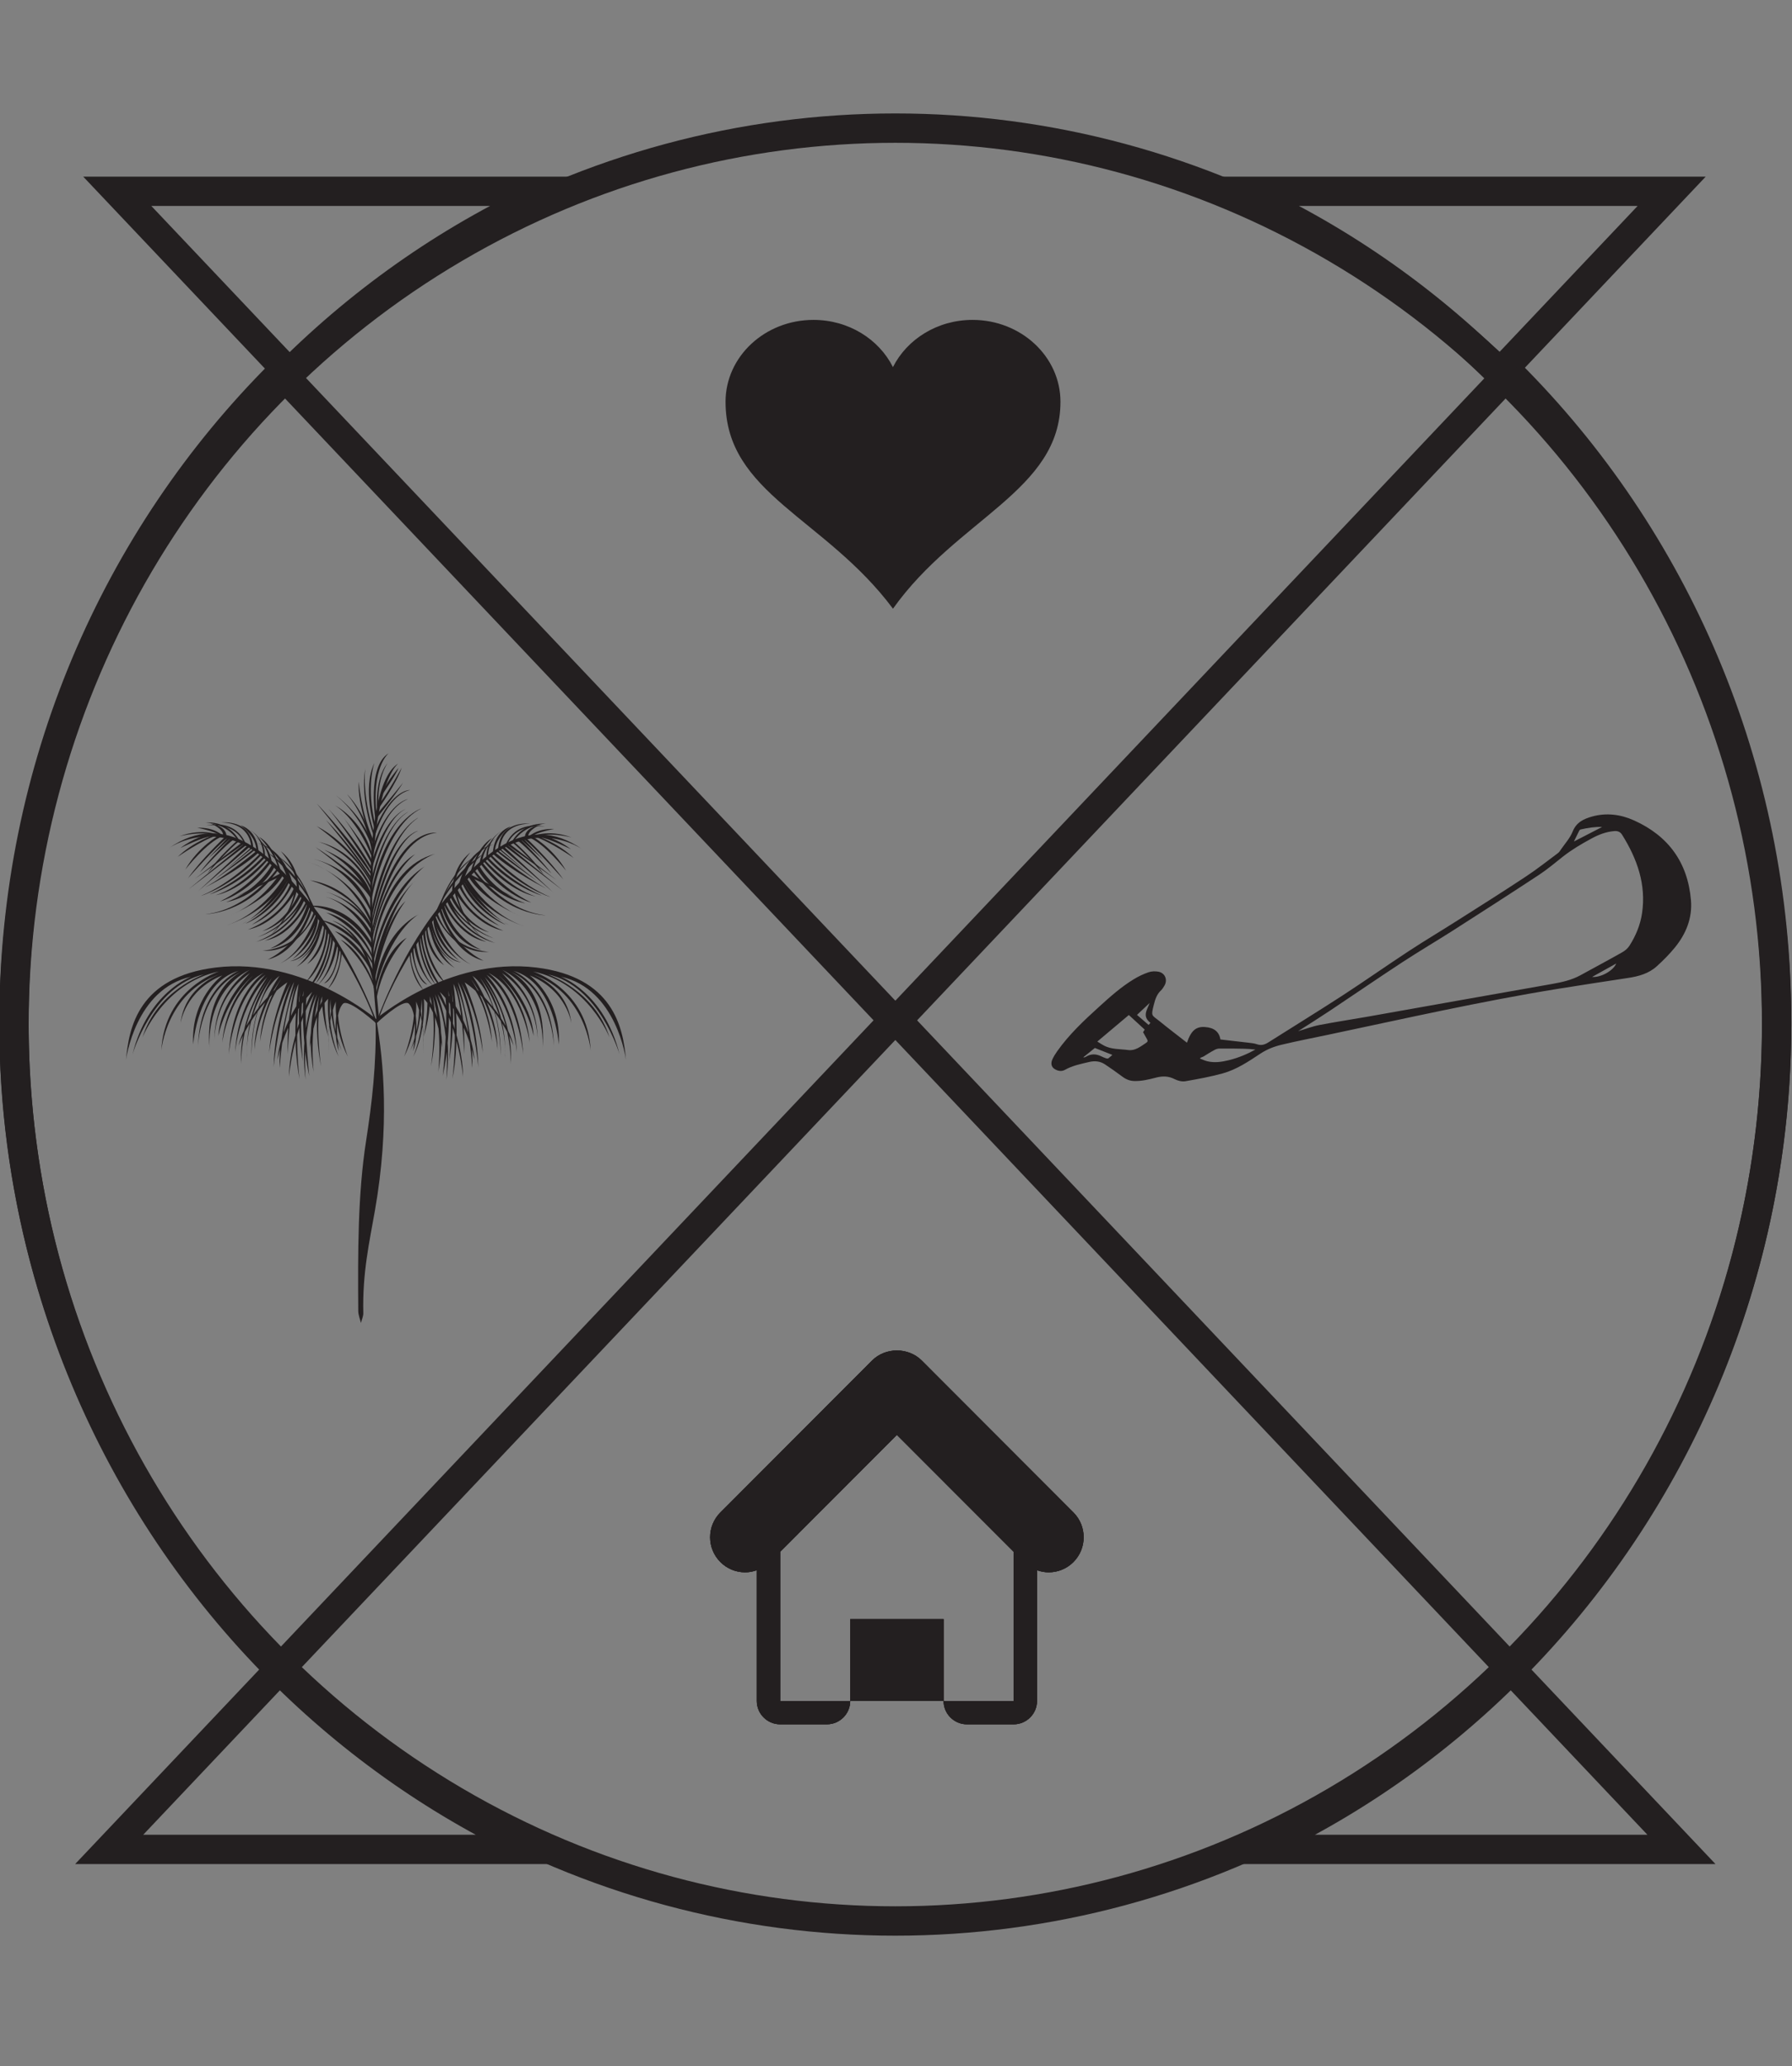 <?xml version="1.0" encoding="iso-8859-1"?>
<!-- Generator: Adobe Illustrator 16.0.0, SVG Export Plug-In . SVG Version: 6.00 Build 0)  -->
<!DOCTYPE svg PUBLIC "-//W3C//DTD SVG 1.0//EN" "http://www.w3.org/TR/2001/REC-SVG-20010904/DTD/svg10.dtd">
<svg version="1.0" id="Layer_1" xmlns="http://www.w3.org/2000/svg" xmlns:xlink="http://www.w3.org/1999/xlink" x="0px" y="0px"
	 width="63.105px" height="72.73px" viewBox="0 0 63.105 72.73" style="enable-background:new 0 0 63.105 72.73;"
	 xml:space="preserve">
<rect x="0" y="0" width="63.105" height="72.73" fill="#808080" stroke="none"/>
<style type="text/css">
<![CDATA[
	.st0{fill:none;stroke:#231F20;stroke-width:1.032;stroke-miterlimit:10;}
	.st1{fill:#231F20;}
	.st2{clip-path:url(#SVGID_2_);fill:#231F20;}
	.st3{clip-path:url(#SVGID_2_);fill:#231F20;stroke:#FFFFFF;stroke-width:0.047;stroke-miterlimit:10;}
	.st4{fill:none;stroke:#231F20;stroke-width:1.034;stroke-miterlimit:10;}
]]>
</style>
<g>
	<g>
		<defs>
			<path id="SVGID_1_" d="M29.94,56.991v2.883h3.289v-2.883 M30.713,47.887l-5.345,5.351c-0.482,0.481-0.482,1.263,0,1.745
				c0.231,0.233,0.543,0.362,0.872,0.362c0.144,0,0.279-0.028,0.41-0.074v4.603c0,0.452,0.37,0.821,0.824,0.821h1.644
				c0.453,0,0.822-0.369,0.822-0.821h-2.466v-5.252l4.11-4.114l4.112,4.114v5.252h-2.468c0,0.452,0.369,0.821,0.822,0.821h1.646
				c0.452,0,0.822-0.369,0.822-0.821v-4.603c0.129,0.046,0.268,0.074,0.41,0.074c0.33,0,0.641-0.129,0.873-0.362
				c0.48-0.482,0.48-1.264,0-1.745l-5.345-5.351c-0.233-0.232-0.555-0.351-0.873-0.351C31.266,47.537,30.946,47.655,30.713,47.887"
				/>
		</defs>
		<use xlink:href="#SVGID_1_"  style="overflow:visible;fill:#231F20;"/>
		<clipPath id="SVGID_2_">
			<use xlink:href="#SVGID_1_"  style="overflow:visible;"/>
		</clipPath>
		<path class="st2" d="M19.285,36.394c-6.785,0-12.293,5.116-12.293,11.421c0,12.827,13.925,16.19,23.414,28.87
			c8.972-12.602,23.416-16.451,23.416-28.87c0-6.305-5.508-11.421-12.293-11.421c-4.922,0-9.158,2.7-11.123,6.584
			C28.444,39.094,24.207,36.394,19.285,36.394"/>
		<path class="st3" d="M19.285,36.394c-6.785,0-12.293,5.116-12.293,11.421c0,12.827,13.925,16.19,23.414,28.87
			c8.972-12.602,23.416-16.451,23.416-28.87c0-6.305-5.508-11.421-12.293-11.421c-4.922,0-9.158,2.7-11.123,6.584
			C28.444,39.094,24.207,36.394,19.285,36.394z"/>
	</g>
	<path class="st1" d="M13.227,35.904c0.006-0.021,0.027-0.014,0.028,0c0.254,1.45,0.469,3.729-0.051,6.701
		c-0.197,1.127-0.444,2.192-0.41,3.617c0.003,0.106-0.055,0.229-0.084,0.346c-0.033-0.141-0.093-0.28-0.094-0.423
		c-0.016-2.049-0.017-4.108,0.275-5.983C13.101,38.815,13.26,37.458,13.227,35.904"/>
	<path class="st1" d="M13.267,35.966c0,0-0.815-2.256-2.224-4.037c-1.438-1.819-3.076-3.479-5.104-2.068
		c0,0,1.775-1.279,3.677,0.646c2.698,2.734,3.596,5.408,3.613,5.529L13.267,35.966z"/>
	<polygon class="st1" points="8.602,29.699 6.641,31.302 8.668,29.751 	"/>
	<polygon class="st1" points="8.777,29.82 6.988,31.36 8.689,29.783 	"/>
	<polygon class="st1" points="8.499,29.673 6.863,30.935 8.602,29.699 	"/>
	<path class="st1" d="M7.927,29.456c0,0-0.853,0.802-1.306,1.458c0,0,0.982-1.115,1.385-1.413L7.927,29.456z"/>
	<path class="st1" d="M7.725,29.394c0,0-0.73,0.395-1.201,1.215c0,0,0.765-0.979,1.335-1.184L7.725,29.394z"/>
	<path class="st1" d="M8.134,29.494c0,0-0.824,0.821-1.094,1.216c0,0,0.956-1.032,1.203-1.164L8.134,29.494z"/>
	<path class="st1" d="M8.366,29.576c0,0-0.689,0.598-1.055,1.162c0,0,0.812-0.926,1.124-1.133L8.366,29.576z"/>
	<path class="st1" d="M7.521,29.395c0,0-0.714,0.233-1.263,0.765c0,0,0.825-0.578,1.39-0.76L7.521,29.395z"/>
	<path class="st1" d="M7.255,29.394c0,0-0.447,0.107-0.9,0.455c0,0,0.793-0.393,1.107-0.418L7.255,29.394z"/>
	<path class="st1" d="M7.976,29.429c0,0,0.024-0.34-0.566-0.446c0,0,0.473,0.179,0.449,0.442L7.976,29.429z"/>
	<path class="st1" d="M7.764,29.416c0,0-0.581-0.297-1.436,0.018c0,0,0.851-0.226,1.388,0.01L7.764,29.416z"/>
	<path class="st1" d="M7.858,29.425c0,0-0.278-0.311-0.912-0.287c0,0,0.6,0.107,0.817,0.277L7.858,29.425z"/>
	<path class="st1" d="M8.436,29.605c0,0-0.307-0.701-1.202-0.652c0,0,0.734,0.014,1.133,0.623L8.436,29.605z"/>
	<path class="st1" d="M8.668,29.751c0,0-0.238-0.928-1.42-0.693c0,0,1.013-0.174,1.354,0.641L8.668,29.751z"/>
	<path class="st1" d="M7.799,28.951c0,0,1.081-0.133,1.122,0.94l-0.075-0.057C8.846,29.834,8.873,28.984,7.799,28.951"/>
	<path class="st1" d="M9.104,30.013c0,0,0.011-0.753-0.637-0.964c0,0,0.566,0.37,0.561,0.907L9.104,30.013z"/>
	<path class="st1" d="M8.921,29.891l-1.357,1.062c0,0,1.164-0.803,1.407-1.037L8.921,29.891z"/>
	<path class="st1" d="M9.027,29.957c0,0-0.984,0.819-1.812,1.283c0,0,1.179-0.581,1.888-1.227L9.027,29.957z"/>
	<path class="st1" d="M9.162,30.041c0,0-0.99,1.049-2.093,1.496c0,0,1.091-0.322,2.139-1.447L9.162,30.041z"/>
	<path class="st1" d="M9.274,30.132c0,0-0.679,0.792-1.896,1.352c0,0,1.056-0.305,1.952-1.3L9.274,30.132z"/>
	<path class="st1" d="M9.388,30.224c0,0-0.911,1.018-1.791,1.287c0,0,0.887-0.127,1.824-1.229L9.388,30.224z"/>
	<path class="st1" d="M9.482,30.298c0,0-0.646,0.904-1.73,1.43c0,0,0.925-0.221,1.754-1.322L9.482,30.298z"/>
	<path class="st1" d="M9.274,30.132c0,0,0.026-0.582-0.453-0.905c0,0,0.547,0.302,0.509,0.957L9.274,30.132z"/>
	<path class="st1" d="M9.482,30.298c0,0-0.072-0.709-0.676-0.922c0,0,0.688,0.221,0.768,1.009L9.482,30.298z"/>
	<path class="st1" d="M9.895,30.693c0,0-0.188-0.891-0.771-1.237c0,0,0.585,0.578,0.677,1.164L9.895,30.693z"/>
	<path class="st1" d="M10.133,30.983c0,0-0.251-1.086-1.048-1.294c0,0,0.899,0.105,1.225,1.451L10.133,30.983z"/>
	<path class="st1" d="M10.535,31.376c0,0,0.043-0.873-0.645-1.413c0,0,0.596,0.646,0.56,1.354L10.535,31.376z"/>
	<path class="st1" d="M9.576,30.436c0,0-0.451,0.887-1.613,1.319c0,0,1.115-0.161,1.707-1.244L9.576,30.436z"/>
	<path class="st1" d="M9.755,30.57c0,0-1.017,1.453-2.518,1.609c0,0,1.476-0.01,2.562-1.56L9.755,30.57z"/>
	<path class="st1" d="M9.895,30.693c0,0-0.631,1.062-1.787,1.52c0,0,1.352-0.525,1.853-1.4L9.895,30.693z"/>
	<path class="st1" d="M10.028,30.855c0,0-0.729,1.268-2.022,1.705c0,0,1.439-0.428,2.072-1.629L10.028,30.855z"/>
	<path class="st1" d="M10.133,30.983c0,0-0.441,0.967-1.489,1.529c0,0,1.013-0.366,1.529-1.444L10.133,30.983z"/>
	<path class="st1" d="M10.31,31.14c0,0-0.436,0.982-1.448,1.412c0,0,1.101-0.626,1.376-1.492L10.31,31.14z"/>
	<path class="st1" d="M10.078,30.931c0,0-0.791,1.252-1.565,1.6c0,0,1.128-0.543,1.62-1.548L10.078,30.931z"/>
	<polygon class="st1" points="9.863,30.75 8.326,31.564 9.96,30.812 	"/>
	<path class="st1" d="M10.45,31.316c0,0-0.618,1.18-1.726,1.408c0,0,1.181-0.402,1.646-1.504L10.45,31.316z"/>
	<path class="st1" d="M10.526,31.437c0,0-0.365,0.947-1.286,1.336c0,0,0.782-0.141,1.354-1.229L10.526,31.437z"/>
	<path class="st1" d="M10.686,31.63c0,0-0.431,0.957-1.633,1.365c0,0,1.128-0.414,1.574-1.404L10.686,31.63z"/>
	<path class="st1" d="M10.828,31.793c0,0-0.492,1.134-1.507,1.319c0,0,0.97-0.299,1.452-1.371L10.828,31.793z"/>
	<path class="st1" d="M10.901,31.926c0,0-0.35,1.233-1.393,1.462c0,0,0.98-0.359,1.319-1.595L10.901,31.926z"/>
	<path class="st1" d="M10.993,32.013c0,0-0.449,1.502-1.572,1.764c0,0,1.114-0.455,1.519-1.879L10.993,32.013z"/>
	<path class="st1" d="M11.105,32.168c0,0-0.557,1.387-1.866,1.296c0,0,1.396-0.041,1.82-1.396L11.105,32.168z"/>
	<path class="st1" d="M11.199,32.307c0,0,0.015,0.848-0.912,1.466c0,0,0.777-0.615,0.88-1.589L11.199,32.307z"/>
	<path class="st1" d="M11.339,32.43c-0.005-0.039,0.01,1.065-0.904,1.609c0,0,0.724-0.488,0.869-1.721L11.339,32.43z"/>
	<path class="st1" d="M11.456,32.614c0,0,0.021,0.875-0.643,1.327c0,0,0.604-0.594,0.597-1.429L11.456,32.614z"/>
	<path class="st1" d="M10.719,31.677c0,0-0.427,1.123-1.704,1.476c0,0,1.303-0.435,1.612-1.562L10.719,31.677z"/>
	<path class="st1" d="M11.557,32.843c0,0-0.103,1.152-0.786,1.726c0,0,0.724-0.858,0.712-1.858L11.557,32.843z"/>
	<path class="st1" d="M11.661,32.919c0,0-0.163,1.33-0.785,1.842c0,0,0.648-0.854,0.724-1.92L11.661,32.919z"/>
	<path class="st1" d="M11.732,33.064c0,0-0.091,0.965-0.621,1.564c0,0,0.581-0.895,0.55-1.709L11.732,33.064z"/>
	<path class="st1" d="M11.803,33.146c0,0-0.106,1.062-0.649,1.556c0,0,0.547-0.392,0.726-1.435L11.803,33.146z"/>
	<path class="st1" d="M11.009,31.927c0,0-0.31-1.189-1.203-1.78c0,0,0.886,0.69,1.134,1.751L11.009,31.927z"/>
	<path class="st1" d="M11.136,32.125c0,0-0.455-1.34-1.692-2.105c0,0,1.285,1.046,1.616,2.049L11.136,32.125z"/>
	<polygon class="st1" points="8.846,29.834 7.94,30.624 8.896,29.847 	"/>
	<polygon class="st1" points="8.006,29.5 7.339,30.208 8.134,29.494 	"/>
	<path class="st1" d="M11.119,32.219c0,0-0.4,1.247-1.239,1.687c0,0,0.865-0.352,1.319-1.599L11.119,32.219z"/>
	<path class="st1" d="M11.375,32.524c0,0-0.217,0.96-0.925,1.333c0,0,0.658-0.339,0.889-1.427L11.375,32.524z"/>
	<path class="st1" d="M11.902,33.327c0,0,0.002,0.905-0.489,1.286c0,0,0.363-0.026,0.556-1.197L11.902,33.327z"/>
	<path class="st1" d="M12.038,33.539c0,0-0.038,0.833-0.495,1.269c0,0,0.485-0.644,0.451-1.36L12.038,33.539z"/>
	<path class="st1" d="M11.245,32.402c0,0-0.236,1.252-1.023,1.428c0,0,0.724,0.014,1.087-1.367L11.245,32.402z"/>
	<path class="st1" d="M10.452,31.347c0,0-0.206,0.989-0.936,1.572c0,0,0.72-0.621,0.876-1.658L10.452,31.347z"/>
	<path class="st1" d="M13.253,35.841c0,0-0.841-7.967,0.774-8.969c0,0-1.489,1.047-0.678,8.983
		C13.35,35.856,13.285,36.123,13.253,35.841"/>
	<path class="st1" d="M13.075,30.792c0,0-0.795-1.155-1.924-2.515c0,0,1.457,1.539,1.933,2.456L13.075,30.792z"/>
	<path class="st1" d="M13.065,30.863c0,0-0.713-1.135-1.583-1.994c0,0,1.292,1.531,1.586,2.135L13.065,30.863z"/>
	<path class="st1" d="M13.083,30.65c0,0-0.828-1.366-1.519-2.182c0,0,0.879,0.93,1.535,2.076L13.083,30.65z"/>
	<path class="st1" d="M13.068,31.003c0,0-0.669-1.275-1.924-1.926c0,0,1.339,0.895,1.915,2.007L13.068,31.003z"/>
	<path class="st1" d="M13.072,31.225c0,0-0.492-1.278-1.87-1.597c0,0,1.24,0.309,1.861,1.715L13.072,31.225z"/>
	<path class="st1" d="M13.099,30.427c0,0-0.649-1.242-1.14-1.816c0,0,0.932,1.139,1.146,1.698L13.099,30.427z"/>
	<path class="st1" d="M13.104,30.192c0,0-0.463-1.292-1.295-1.835c0,0,0.968,0.48,1.313,1.766L13.104,30.192z"/>
	<path class="st1" d="M13.118,29.875c0,0-0.362-1.131-1.267-1.861c0,0,0.923,0.659,1.294,1.755L13.118,29.875z"/>
	<path class="st1" d="M13.101,30.051c0,0-0.107-1.16-0.878-2.093c0,0,0.729,0.699,0.904,1.88L13.101,30.051z"/>
	<path class="st1" d="M13.105,29.664c0,0-0.544-1.35-0.468-2.15c0,0,0.055,1.009,0.505,2.043L13.105,29.664z"/>
	<path class="st1" d="M13.159,29.416c0,0-0.492-1.292-0.294-2.365c0,0-0.134,0.872,0.3,2.235L13.159,29.416z"/>
	<path class="st1" d="M13.184,29.144c0,0-0.436-1.398,0-2.289c0,0-0.308,0.841,0.038,2.194L13.184,29.144z"/>
	<path class="st1" d="M13.23,28.92c0,0-0.328-1.93,0.459-2.407c0,0-0.64,0.498-0.414,2.275L13.23,28.92z"/>
	<path class="st1" d="M13.28,28.532c0,0-0.105-1.113,0.374-1.677c0,0-0.394,0.503-0.324,1.64L13.28,28.532z"/>
	<path class="st1" d="M11.422,29.914c0,0,1.372,0.52,1.666,1.628l-0.008,0.142C13.08,31.683,12.739,30.635,11.422,29.914"/>
	<path class="st1" d="M11.107,29.818c0,0,1.725,1.074,1.98,1.724l-0.008,0.142C13.08,31.683,12.914,31.148,11.107,29.818"/>
	<path class="st1" d="M13.095,32.587c0,0-0.616-1.712-2.233-2.248c0,0,1.637,0.513,2.23,2.072L13.095,32.587z"/>
	<path class="st1" d="M13.066,32.107c0,0-0.722-1.568-2.02-1.865c0,0,1.455,0.258,2.008,1.713L13.066,32.107z"/>
	<path class="st1" d="M13.095,32.587c0,0-0.66-1.369-2.183-1.603c0,0,1.713,0.452,2.166,1.755L13.095,32.587z"/>
	<path class="st1" d="M13.114,33.127c0,0-0.619-1.265-1.645-1.558c0,0,1.054,0.221,1.641,1.346L13.114,33.127z"/>
	<path class="st1" d="M13.037,32.671c0,0-0.476-0.928-1.549-1.277c0,0,1.15,0.301,1.577,1.219L13.037,32.671z"/>
	<path class="st1" d="M13.141,33.502c0,0-0.612-1.44-2.272-1.612c0,0,1.368-0.221,2.258,1.379L13.141,33.502z"/>
	<path class="st1" d="M13.134,33.678c0,0-0.464-1.28-1.653-1.557c0,0,1.234,0.534,1.675,1.731L13.134,33.678z"/>
	<path class="st1" d="M13.11,32.916c0,0,0.628-3.444,2.271-3.602c0,0-1.493-0.269-2.274,3.367L13.11,32.916z"/>
	<path class="st1" d="M13.095,32.587c0,0,0.607-2.951,1.629-3.34c0,0-1.007,0.143-1.632,3.164L13.095,32.587z"/>
	<path class="st1" d="M13.11,32.916c0,0,0.441-2.277,1.521-2.855c0,0-0.999,0.672-1.509,2.96L13.11,32.916z"/>
	<path class="st1" d="M13.118,33.349c0,0,0.314-2.813,2.207-3.293c0,0-1.716,0.488-2.185,3.446L13.118,33.349z"/>
	<path class="st1" d="M13.091,32.33c0,0,0.511-2.832,1.645-3.551c0,0-1.1,0.472-1.669,3.328L13.091,32.33z"/>
	<path class="st1" d="M13.08,31.683c0,0,0.456-2.594,1.758-3.225c0,0-1.248,0.371-1.763,2.932L13.08,31.683z"/>
	<path class="st1" d="M13.091,31.191c0,0,0.376-2.1,1.289-2.615c0,0-0.809,0.302-1.293,2.332L13.091,31.191z"/>
	<path class="st1" d="M13.083,30.65c0,0,0.447-1.832,1.197-2.166c0,0-0.692,0.193-1.175,1.825L13.083,30.65z"/>
	<path class="st1" d="M13.15,30.05c0,0,0.316-1.558,1.212-1.921c0,0-0.704,0.11-1.217,1.639L13.15,30.05z"/>
	<path class="st1" d="M13.188,29.461c0,0,0.397-1.442,1.248-1.651c0,0-0.609-0.044-1.195,1.287L13.188,29.461z"/>
	<path class="st1" d="M13.274,28.789c0,0,0.691-0.859,0.922-1.242c0,0-0.423,0.526-0.903,1.09L13.274,28.789z"/>
	<path class="st1" d="M13.349,28.436c0,0,0.622-0.872,0.798-1.417c0,0-0.408,0.761-0.781,1.265L13.349,28.436z"/>
	<path class="st1" d="M13.468,27.962c0,0,0.517-0.762,0.562-0.929c0,0-0.384,0.456-0.525,0.776L13.468,27.962z"/>
	<path class="st1" d="M13.151,33.62c0,0,0.375-2.229,1.8-3.12c0,0-1.306,0.982-1.786,3.308
		C13.165,33.807,13.134,33.714,13.151,33.62"/>
	<path class="st1" d="M13.15,34.125c0,0,0.279-2.026,1.475-3.125c0,0-0.926,0.764-1.421,3.369L13.15,34.125z"/>
	<path class="st1" d="M13.165,34.464c0,0,0.311-2.003,1.12-2.752c0,0-0.711,0.84-1.107,2.881L13.165,34.464z"/>
	<path class="st1" d="M13.2,34.757c0,0,0.146-1.836,1.543-2.573c0,0-1.028,0.575-1.521,2.688L13.2,34.757z"/>
	<path class="st1" d="M13.15,33.912c0,0-0.638-1.336-1.899-1.537c0,0,1.286,0.4,1.923,1.67L13.15,33.912z"/>
	<path class="st1" d="M13.169,34.209c0,0-0.524-1.147-1.379-1.433c0,0,1.182,0.791,1.407,1.789L13.169,34.209z"/>
	<path class="st1" d="M13.206,34.722c0,0-0.395-1.227-1.217-1.652c0,0,0.896,0.717,1.211,1.794L13.206,34.722z"/>
	<path class="st1" d="M13.231,35.06c0,0,0.169-1.494,1.093-2.055c0,0-0.863,0.848-1.075,2.222L13.231,35.06z"/>
	<path class="st1" d="M13.187,34.896c0,0-0.17-1.918-1.487-2.491c0,0,1.243,0.294,1.506,2.276L13.187,34.896z"/>
	<path class="st1" d="M13.29,35.906c0,0-2.575-2.238-5.706-1.848c-2.679,0.334-3.046,2.079-3.146,3.246c0,0,0.323-2.5,2.296-2.925
		c0,0-1.529,0.548-2.067,2.731c0,0,0.699-2.407,2.526-2.814c0,0-1.665,0.564-2.177,2.226c0,0,0.742-1.919,2.697-2.327
		c0,0-1.927,0.607-2.033,2.789c0,0,0.171-2.037,2.062-2.692c0,0-1.234,0.407-1.385,1.732c0,0,0.153-1.159,1.472-1.691
		c0,0-1.125,0.812-1.024,2.436c0,0,0.137-2.187,1.604-2.597c0,0-1.393,0.539-1.438,2.702c0,0,0.037-2.021,1.557-2.681
		c0,0-1.34,0.537-1.15,2.718c0,0-0.183-1.979,1.42-2.776c0,0-1.258,0.752-1.252,2.516c0,0-0.037-1.529,1.261-2.402
		c0,0-1.062,1.046-1.118,2.219c0,0,0.235-1.297,1.263-2.161c0,0-0.989,0.796-1.127,2.399c0,0,0.242-1.844,1.471-2.468
		c0,0-1.117,0.687-1.242,2.884c0,0,0.183-2.04,1.299-2.814c0,0-1.001,1.001-1.072,2.746c0,0,0.115-1.599,1.133-2.664
		c0,0-1.031,1.396-0.918,3.068c0,0-0.064-1.717,1.033-3.083c0,0-0.903,1.038-0.831,2.843c0,0-0.135-1.416,0.896-2.826
		c0,0-0.781,1.111-0.739,2.807c0,0-0.034-2.088,0.989-2.85c0,0-0.869,1.198-0.885,2.609c0,0,0.083-1.355,0.958-2.518
		c0,0-0.691,0.937-0.76,2.238c0,0,0.19-1.469,0.812-2.105c0,0-1.285,1.047-1.573,2.238c0,0,0.532-1.424,1.721-2.232
		c0,0-0.575,1.277-0.64,2.49c0,0,0.156-1.363,0.759-2.466c0,0-0.551,1.21-0.601,2.966c0,0,0.188-1.989,0.724-3.006
		c0,0-0.575,1.885-0.509,3.029c0,0,0.118-1.928,0.563-2.896c0,0-0.332,0.928-0.278,2.404c0,0,0.054-1.832,0.379-2.467
		c0,0-0.275,1.846,0.037,3.354c0,0-0.216-1.521,0.03-3.174c0,0-0.167,1.111,0.085,2.55c0,0-0.157-1.564,0.026-2.488
		c0,0-0.121,1.523,0.198,2.994c0,0-0.241-2.279-0.053-3.025c0,0-0.951,1.108-1.065,2.467c0,0,0.294-1.495,1.221-2.396
		c0,0-0.801,1.506-0.819,2.993c0,0,0.147-1.705,0.898-2.915c0,0-0.549,1.35-0.308,3.018c0,0-0.168-1.805,0.403-3.016
		c0,0-0.412,1.205-0.121,2.74c0,0-0.168-1.461,0.201-2.687c0,0-0.231,0.979,0.058,2.49c0,0-0.241-1.669,0.039-2.466
		c0,0-0.044,0.59,0.219,1.418c0,0-0.16-0.739-0.131-1.391c0,0-0.558,0.781-0.512,1.775c0,0,0.098-1.18,0.633-1.715
		c0,0-0.091,1.14,0.379,2.046c0,0-0.421-0.95-0.293-2.03c0,0-0.02,0.991,0.39,1.803c0,0-0.372-0.867-0.302-1.751
		c0,0-0.232,1.081-0.145,1.844c0,0-0.116-0.949,0.244-1.818c0,0-0.075,0.974,0.422,1.938c0,0-0.436-1.1-0.34-1.961
		c0,0-0.218,1.143,0.026,1.771c0,0-0.222-1.262,0.141-1.666c0.198-0.219,1.297,0.797,1.152,0.666L13.29,35.906z"/>
	<path class="st1" d="M13.229,36.037c0,0,0.778-2.285,2.187-4.066c1.438-1.82,3.077-3.479,5.104-2.068c0,0-1.775-1.279-3.677,0.646
		c-2.699,2.735-3.517,5.301-3.535,5.422L13.229,36.037z"/>
	<polygon class="st1" points="17.857,29.739 19.819,31.343 17.791,29.792 	"/>
	<polygon class="st1" points="17.681,29.861 19.47,31.401 17.77,29.823 	"/>
	<polygon class="st1" points="17.959,29.714 19.596,30.976 17.857,29.739 	"/>
	<path class="st1" d="M18.53,29.496c0,0,0.853,0.803,1.308,1.459c0,0-0.981-1.115-1.384-1.413L18.53,29.496z"/>
	<path class="st1" d="M18.733,29.433c0,0,0.73,0.398,1.201,1.215c0,0-0.766-0.975-1.334-1.182L18.733,29.433z"/>
	<path class="st1" d="M18.324,29.535c0,0,0.823,0.822,1.095,1.216c0,0-0.958-1.032-1.204-1.165L18.324,29.535z"/>
	<path class="st1" d="M18.093,29.617c0,0,0.688,0.599,1.052,1.162c0,0-0.809-0.928-1.123-1.132L18.093,29.617z"/>
	<path class="st1" d="M18.938,29.435c0,0,0.713,0.234,1.263,0.765c0,0-0.826-0.579-1.39-0.759L18.938,29.435z"/>
	<path class="st1" d="M19.204,29.433c0,0,0.444,0.108,0.9,0.458c0,0-0.793-0.394-1.107-0.42L19.204,29.433z"/>
	<path class="st1" d="M18.483,29.47c0,0-0.026-0.34,0.564-0.445c0,0-0.472,0.178-0.447,0.441L18.483,29.47z"/>
	<path class="st1" d="M18.695,29.457c0,0,0.578-0.296,1.433,0.02c0,0-0.85-0.229-1.386,0.006L18.695,29.457z"/>
	<path class="st1" d="M18.601,29.466c0,0,0.277-0.311,0.912-0.287c0,0-0.603,0.108-0.817,0.277L18.601,29.466z"/>
	<path class="st1" d="M18.021,29.647c0,0,0.309-0.703,1.202-0.653c0,0-0.734,0.014-1.132,0.623L18.021,29.647z"/>
	<path class="st1" d="M17.791,29.792c0,0,0.236-0.928,1.419-0.694c0,0-1.012-0.173-1.353,0.641L17.791,29.792z"/>
	<path class="st1" d="M18.657,28.991c0,0-1.079-0.131-1.119,0.942l0.075-0.057C17.613,29.876,17.585,29.025,18.657,28.991"/>
	<path class="st1" d="M17.355,30.054c0,0-0.012-0.754,0.636-0.963c0,0-0.567,0.369-0.561,0.906L17.355,30.054z"/>
	<path class="st1" d="M17.538,29.933l1.354,1.062c0,0-1.161-0.804-1.405-1.038L17.538,29.933z"/>
	<path class="st1" d="M17.431,29.998c0,0,0.983,0.82,1.811,1.283c0,0-1.178-0.582-1.886-1.227L17.431,29.998z"/>
	<path class="st1" d="M17.296,30.081c0,0,0.99,1.05,2.092,1.497c0,0-1.092-0.322-2.137-1.446L17.296,30.081z"/>
	<path class="st1" d="M17.183,30.173c0,0,0.681,0.793,1.898,1.352c0,0-1.058-0.304-1.953-1.301L17.183,30.173z"/>
	<path class="st1" d="M17.07,30.265c0,0,0.911,1.018,1.791,1.288c0,0-0.887-0.128-1.824-1.229L17.07,30.265z"/>
	<path class="st1" d="M16.977,30.339c0,0,0.646,0.904,1.729,1.431c0,0-0.926-0.222-1.754-1.323L16.977,30.339z"/>
	<path class="st1" d="M17.183,30.173c0,0-0.024-0.583,0.455-0.906c0,0-0.548,0.303-0.51,0.957L17.183,30.173z"/>
	<path class="st1" d="M16.977,30.339c0,0,0.069-0.709,0.675-0.922c0,0-0.688,0.221-0.767,1.008L16.977,30.339z"/>
	<path class="st1" d="M16.562,30.734c0,0,0.19-0.891,0.771-1.238c0,0-0.583,0.579-0.675,1.166L16.562,30.734z"/>
	<path class="st1" d="M16.323,31.023c0,0,0.253-1.086,1.052-1.295c0,0-0.901,0.106-1.227,1.453L16.323,31.023z"/>
	<path class="st1" d="M15.922,31.417c0,0-0.042-0.872,0.645-1.413c0,0-0.595,0.646-0.56,1.354L15.922,31.417z"/>
	<path class="st1" d="M16.882,30.478c0,0,0.45,0.887,1.614,1.318c0,0-1.116-0.161-1.708-1.245L16.882,30.478z"/>
	<path class="st1" d="M16.702,30.611c0,0,1.019,1.453,2.519,1.609c0,0-1.476-0.01-2.562-1.559L16.702,30.611z"/>
	<path class="st1" d="M16.562,30.734c0,0,0.631,1.061,1.789,1.52c0,0-1.351-0.525-1.854-1.4L16.562,30.734z"/>
	<path class="st1" d="M16.431,30.896c0,0,0.729,1.268,2.021,1.705c0,0-1.439-0.428-2.072-1.629L16.431,30.896z"/>
	<path class="st1" d="M16.323,31.023c0,0,0.444,0.967,1.49,1.529c0,0-1.012-0.365-1.528-1.442L16.323,31.023z"/>
	<path class="st1" d="M16.148,31.181c0,0,0.435,0.982,1.448,1.411c0,0-1.1-0.626-1.377-1.491L16.148,31.181z"/>
	<path class="st1" d="M16.38,30.972c0,0,0.791,1.252,1.565,1.6c0,0-1.129-0.543-1.622-1.549L16.38,30.972z"/>
	<polygon class="st1" points="16.594,30.791 18.132,31.605 16.498,30.853 	"/>
	<path class="st1" d="M16.007,31.357c0,0,0.62,1.181,1.727,1.406c0,0-1.181-0.4-1.646-1.502L16.007,31.357z"/>
	<path class="st1" d="M15.931,31.479c0,0,0.367,0.947,1.288,1.335c0,0-0.783-0.141-1.354-1.229L15.931,31.479z"/>
	<path class="st1" d="M15.773,31.671c0,0,0.429,0.956,1.632,1.365c0,0-1.128-0.414-1.575-1.405L15.773,31.671z"/>
	<path class="st1" d="M15.631,31.834c0,0,0.492,1.133,1.506,1.318c0,0-0.969-0.299-1.451-1.37L15.631,31.834z"/>
	<path class="st1" d="M15.556,31.966c0,0,0.351,1.232,1.394,1.465c0,0-0.98-0.361-1.318-1.597L15.556,31.966z"/>
	<path class="st1" d="M15.465,32.054c0,0,0.449,1.503,1.571,1.764c0,0-1.111-0.455-1.515-1.879L15.465,32.054z"/>
	<path class="st1" d="M15.352,32.208c0,0,0.559,1.389,1.868,1.296c0,0-1.396-0.04-1.82-1.396L15.352,32.208z"/>
	<path class="st1" d="M15.258,32.347c0,0-0.015,0.849,0.913,1.467c0,0-0.777-0.616-0.879-1.59L15.258,32.347z"/>
	<path class="st1" d="M15.119,32.471c0.004-0.04-0.011,1.063,0.905,1.608c0,0-0.725-0.487-0.87-1.719L15.119,32.471z"/>
	<path class="st1" d="M15,32.656c0,0-0.021,0.875,0.645,1.324c0,0-0.604-0.594-0.596-1.428L15,32.656z"/>
	<path class="st1" d="M15.738,31.718c0,0,0.427,1.123,1.704,1.477c0,0-1.302-0.438-1.612-1.563L15.738,31.718z"/>
	<path class="st1" d="M14.901,32.883c0,0,0.101,1.153,0.787,1.728c0,0-0.724-0.859-0.714-1.859L14.901,32.883z"/>
	<path class="st1" d="M14.798,32.96c0,0,0.163,1.33,0.785,1.842c0,0-0.647-0.852-0.726-1.922L14.798,32.96z"/>
	<path class="st1" d="M14.726,33.107c0,0,0.091,0.962,0.62,1.562c0,0-0.581-0.894-0.548-1.708L14.726,33.107z"/>
	<path class="st1" d="M14.653,33.187c0,0,0.107,1.062,0.65,1.556c0,0-0.547-0.39-0.725-1.435L14.653,33.187z"/>
	<path class="st1" d="M15.45,31.968c0,0,0.31-1.189,1.201-1.779c0,0-0.886,0.689-1.131,1.75L15.45,31.968z"/>
	<path class="st1" d="M15.324,32.166c0,0,0.454-1.34,1.689-2.104c0,0-1.284,1.044-1.613,2.047L15.324,32.166z"/>
	<polygon class="st1" points="17.613,29.876 18.517,30.666 17.562,29.888 	"/>
	<polygon class="st1" points="18.454,29.542 19.118,30.249 18.324,29.535 	"/>
	<path class="st1" d="M15.339,32.261c0,0,0.4,1.245,1.238,1.686c0,0-0.864-0.351-1.319-1.6L15.339,32.261z"/>
	<path class="st1" d="M15.084,32.564c0,0,0.217,0.961,0.923,1.334c0,0-0.658-0.34-0.888-1.427L15.084,32.564z"/>
	<path class="st1" d="M14.557,33.367c0,0-0.003,0.906,0.488,1.287c0,0-0.363-0.025-0.557-1.199L14.557,33.367z"/>
	<path class="st1" d="M14.421,33.58c0,0,0.037,0.833,0.493,1.27c0,0-0.484-0.645-0.449-1.361L14.421,33.58z"/>
	<path class="st1" d="M15.214,32.444c0,0,0.236,1.25,1.021,1.425c0,0-0.723,0.018-1.085-1.363L15.214,32.444z"/>
	<path class="st1" d="M16.006,31.388c0,0,0.207,0.989,0.935,1.572c0,0-0.721-0.62-0.874-1.659L16.006,31.388z"/>
	<path class="st1" d="M13.191,35.906c0,0,2.575-2.238,5.706-1.848c2.679,0.334,3.046,2.079,3.146,3.246c0,0-0.322-2.5-2.295-2.925
		c0,0,1.529,0.548,2.068,2.731c0,0-0.699-2.407-2.527-2.814c0,0,1.665,0.564,2.176,2.226c0,0-0.742-1.919-2.696-2.327
		c0,0,1.928,0.607,2.033,2.789c0,0-0.171-2.037-2.062-2.692c0,0,1.233,0.407,1.383,1.732c0,0-0.152-1.159-1.472-1.691
		c0,0,1.125,0.812,1.026,2.436c0,0-0.138-2.187-1.604-2.597c0,0,1.392,0.539,1.436,2.702c0,0-0.035-2.021-1.554-2.681
		c0,0,1.339,0.537,1.148,2.718c0,0,0.183-1.979-1.42-2.776c0,0,1.258,0.752,1.254,2.516c0,0,0.037-1.529-1.263-2.402
		c0,0,1.063,1.046,1.118,2.219c0,0-0.235-1.297-1.262-2.161c0,0,0.988,0.796,1.125,2.399c0,0-0.242-1.844-1.468-2.468
		c0,0,1.116,0.687,1.24,2.884c0,0-0.182-2.04-1.298-2.814c0,0,1.001,1.001,1.072,2.746c0,0-0.115-1.599-1.134-2.664
		c0,0,1.032,1.396,0.92,3.068c0,0,0.062-1.717-1.035-3.083c0,0,0.904,1.038,0.833,2.843c0,0,0.133-1.416-0.897-2.826
		c0,0,0.781,1.111,0.74,2.807c0,0,0.032-2.088-0.991-2.85c0,0,0.87,1.198,0.885,2.609c0,0-0.083-1.355-0.957-2.518
		c0,0,0.692,0.937,0.76,2.238c0,0-0.191-1.469-0.812-2.105c0,0,1.283,1.047,1.573,2.238c0,0-0.534-1.424-1.722-2.232
		c0,0,0.576,1.277,0.64,2.49c0,0-0.158-1.363-0.759-2.466c0,0,0.551,1.21,0.601,2.966c0,0-0.188-1.989-0.723-3.006
		c0,0,0.574,1.885,0.507,3.029c0,0-0.117-1.928-0.562-2.896c0,0,0.331,0.928,0.277,2.404c0,0-0.053-1.832-0.377-2.467
		c0,0,0.273,1.846-0.039,3.354c0,0,0.217-1.521-0.029-3.174c0,0,0.167,1.111-0.085,2.55c0,0,0.156-1.564-0.026-2.488
		c0,0,0.121,1.523-0.197,2.994c0,0,0.239-2.279,0.052-3.025c0,0,0.95,1.108,1.064,2.467c0,0-0.292-1.495-1.221-2.396
		c0,0,0.802,1.506,0.82,2.993c0,0-0.147-1.705-0.898-2.915c0,0,0.549,1.35,0.308,3.018c0,0,0.168-1.805-0.404-3.016
		c0,0,0.414,1.205,0.121,2.74c0,0,0.169-1.461-0.2-2.687c0,0,0.232,0.979-0.057,2.49c0,0,0.239-1.669-0.04-2.466
		c0,0,0.043,0.59-0.219,1.418c0,0,0.159-0.739,0.132-1.391c0,0,0.556,0.781,0.511,1.775c0,0-0.098-1.18-0.633-1.715
		c0,0,0.09,1.14-0.38,2.046c0,0,0.422-0.95,0.294-2.03c0,0,0.02,0.991-0.389,1.803c0,0,0.37-0.867,0.3-1.751
		c0,0,0.233,1.081,0.146,1.844c0,0,0.113-0.949-0.246-1.818c0,0,0.076,0.974-0.421,1.938c0,0,0.435-1.1,0.341-1.961
		c0,0,0.218,1.143-0.027,1.771c0,0,0.222-1.262-0.143-1.666c-0.154-0.171-0.794,0.363-1.138,0.676L13.191,35.906z"/>
	<path class="st0" d="M53.214,58.762c5.768-5.784,9.351-13.856,9.351-22.787c0-8.962-3.606-17.057-9.408-22.844L31.585,35.916
		L53.214,58.762z"/>
	<path class="st0" d="M9.9,13.131c-5.802,5.788-9.408,13.884-9.408,22.844c0,8.931,3.583,17.003,9.351,22.787l21.63-22.847
		L9.9,13.131z"/>
	<path class="st0" d="M3.845,65.098h15.093c-3.396-1.549-6.471-3.705-9.095-6.336L3.845,65.098z"/>
	<path class="st0" d="M53.214,58.762c-2.623,2.631-5.697,4.787-9.094,6.336h15.092L53.214,58.762z"/>
	<path class="st0" d="M4.13,6.734l6.057,6.396c2.679-2.672,5.824-4.852,9.301-6.396H4.13z"/>
	<path class="st0" d="M58.867,6.734H43.51c3.478,1.544,6.624,3.724,9.303,6.396L58.867,6.734z"/>
	<path class="st1" d="M41.799,36.703c0.143-0.426,0.319-0.574,0.633-0.552c0.324,0.022,0.499,0.167,0.546,0.438
		c0.329,0.038,0.656,0.074,0.98,0.113c0.104,0.013,0.212,0.022,0.31,0.057c0.15,0.05,0.272,0.012,0.398-0.068
		c0.866-0.549,1.739-1.084,2.6-1.643c0.794-0.516,1.567-1.061,2.358-1.579c0.555-0.364,1.127-0.703,1.687-1.06
		c0.807-0.512,1.616-1.021,2.413-1.549c0.389-0.256,0.756-0.546,1.13-0.824c0.05-0.035,0.085-0.09,0.119-0.142
		c0.143-0.206,0.318-0.397,0.408-0.624c0.131-0.327,0.39-0.445,0.683-0.528c0.51-0.142,1.011-0.075,1.482,0.138
		c1.208,0.545,1.889,1.482,2.001,2.807c0.053,0.629-0.174,1.185-0.567,1.666c-0.191,0.234-0.405,0.449-0.628,0.652
		c-0.286,0.264-0.647,0.363-1.022,0.419c-0.818,0.126-1.635,0.247-2.451,0.38c-2.731,0.441-5.43,1.055-8.136,1.625
		c-0.529,0.11-1.062,0.215-1.589,0.34c-0.271,0.062-0.531,0.161-0.768,0.318c-0.421,0.278-0.841,0.562-1.331,0.697
		c-0.432,0.119-0.877,0.2-1.317,0.276c-0.117,0.019-0.262-0.018-0.37-0.073c-0.217-0.113-0.43-0.115-0.657-0.056
		c-0.247,0.065-0.496,0.125-0.755,0.121c-0.169-0.001-0.31-0.061-0.441-0.161c-0.198-0.148-0.399-0.29-0.604-0.426
		c-0.171-0.112-0.358-0.131-0.559-0.083c-0.29,0.068-0.582,0.126-0.849,0.275c-0.122,0.069-0.257,0.044-0.374-0.034
		c-0.103-0.068-0.133-0.189-0.072-0.328c0.046-0.1,0.104-0.196,0.169-0.287c0.42-0.595,0.948-1.089,1.483-1.574
		c0.383-0.348,0.767-0.691,1.21-0.961c0.164-0.101,0.342-0.186,0.522-0.248c0.109-0.038,0.242-0.043,0.356-0.021
		c0.236,0.048,0.329,0.292,0.205,0.496c-0.035,0.056-0.069,0.116-0.116,0.16c-0.147,0.135-0.205,0.312-0.252,0.498
		c-0.108,0.423-0.081,0.363,0.187,0.578C41.139,36.196,41.467,36.443,41.799,36.703 M45.712,36.298
		c0.262-0.076,0.501-0.17,0.751-0.218c0.566-0.11,1.138-0.194,1.706-0.295c2.164-0.384,4.328-0.771,6.493-1.151
		c0.344-0.061,0.682-0.136,0.99-0.304c0.491-0.269,0.983-0.532,1.469-0.807c0.102-0.056,0.2-0.14,0.261-0.235
		c0.222-0.349,0.381-0.729,0.442-1.14c0.151-1.017-0.172-1.917-0.701-2.763c-0.061-0.1-0.149-0.141-0.274-0.131
		c-0.293,0.023-0.554,0.125-0.809,0.264c-0.344,0.186-0.68,0.383-0.99,0.625c-0.283,0.223-0.561,0.459-0.861,0.656
		c-1.009,0.664-2.028,1.318-3.045,1.969c-0.582,0.371-1.179,0.721-1.755,1.098c-0.853,0.558-1.692,1.135-2.539,1.699
		C46.477,35.814,46.1,36.05,45.712,36.298 M38.642,36.662c0.081,0.051,0.147,0.094,0.213,0.13c0.273,0.155,0.584,0.128,0.877,0.169
		c0.243,0.033,0.434-0.125,0.626-0.251c0.057-0.037,0.068-0.071,0.037-0.126c-0.049-0.086-0.096-0.172-0.142-0.252
		c0.023-0.037,0.043-0.066,0.059-0.089c-0.188-0.175-0.371-0.341-0.56-0.515C39.393,36.03,39.028,36.338,38.642,36.662
		 M42.267,37.236c0,0.01-0.001,0.02-0.002,0.028c0.083,0.032,0.164,0.071,0.251,0.092c0.255,0.062,0.506,0.023,0.758-0.038
		c0.328-0.081,0.637-0.209,0.935-0.373c-0.138-0.018-0.273-0.027-0.408-0.03c-0.286-0.005-0.571-0.011-0.855-0.007
		c-0.062,0-0.13,0.022-0.187,0.055c-0.129,0.068-0.251,0.148-0.377,0.225C42.345,37.208,42.306,37.219,42.267,37.236 M55.425,29.621
		c0.341-0.174,0.675-0.347,0.993-0.512c-0.239-0.011-0.497,0.029-0.752,0.087c-0.02,0.003-0.04,0.021-0.051,0.038
		C55.552,29.363,55.489,29.492,55.425,29.621 M38.555,36.888c-0.121,0.098-0.259,0.209-0.409,0.33
		c0.029,0.001,0.034,0.002,0.041,0.001c0.019-0.007,0.037-0.011,0.054-0.022c0.179-0.111,0.358-0.104,0.543-0.014
		c0.052,0.026,0.105,0.049,0.162,0.068c0.026,0.009,0.062,0.014,0.083,0.002c0.053-0.037,0.101-0.086,0.143-0.121
		C38.97,37.052,38.771,36.974,38.555,36.888 M40.485,35.304c-0.146,0.139-0.293,0.275-0.446,0.42
		c0.141,0.119,0.273,0.235,0.41,0.354c0.024-0.029,0.042-0.05,0.063-0.076C40.21,35.773,40.399,35.541,40.485,35.304 M56.065,34.388
		c0.307,0.026,0.747-0.219,0.85-0.473C56.635,34.073,56.349,34.232,56.065,34.388"/>
	<path class="st1" d="M28.646,11.26c-1.71,0-3.096,1.292-3.096,2.882c0,3.235,3.508,4.083,5.896,7.284
		c2.261-3.179,5.898-4.151,5.898-7.284c0-1.59-1.388-2.882-3.096-2.882c-1.24,0-2.308,0.681-2.803,1.662
		C30.953,11.941,29.886,11.26,28.646,11.26"/>
	<ellipse class="st4" cx="31.528" cy="36.064" rx="31.036" ry="31.554"/>
</g>
</svg>
